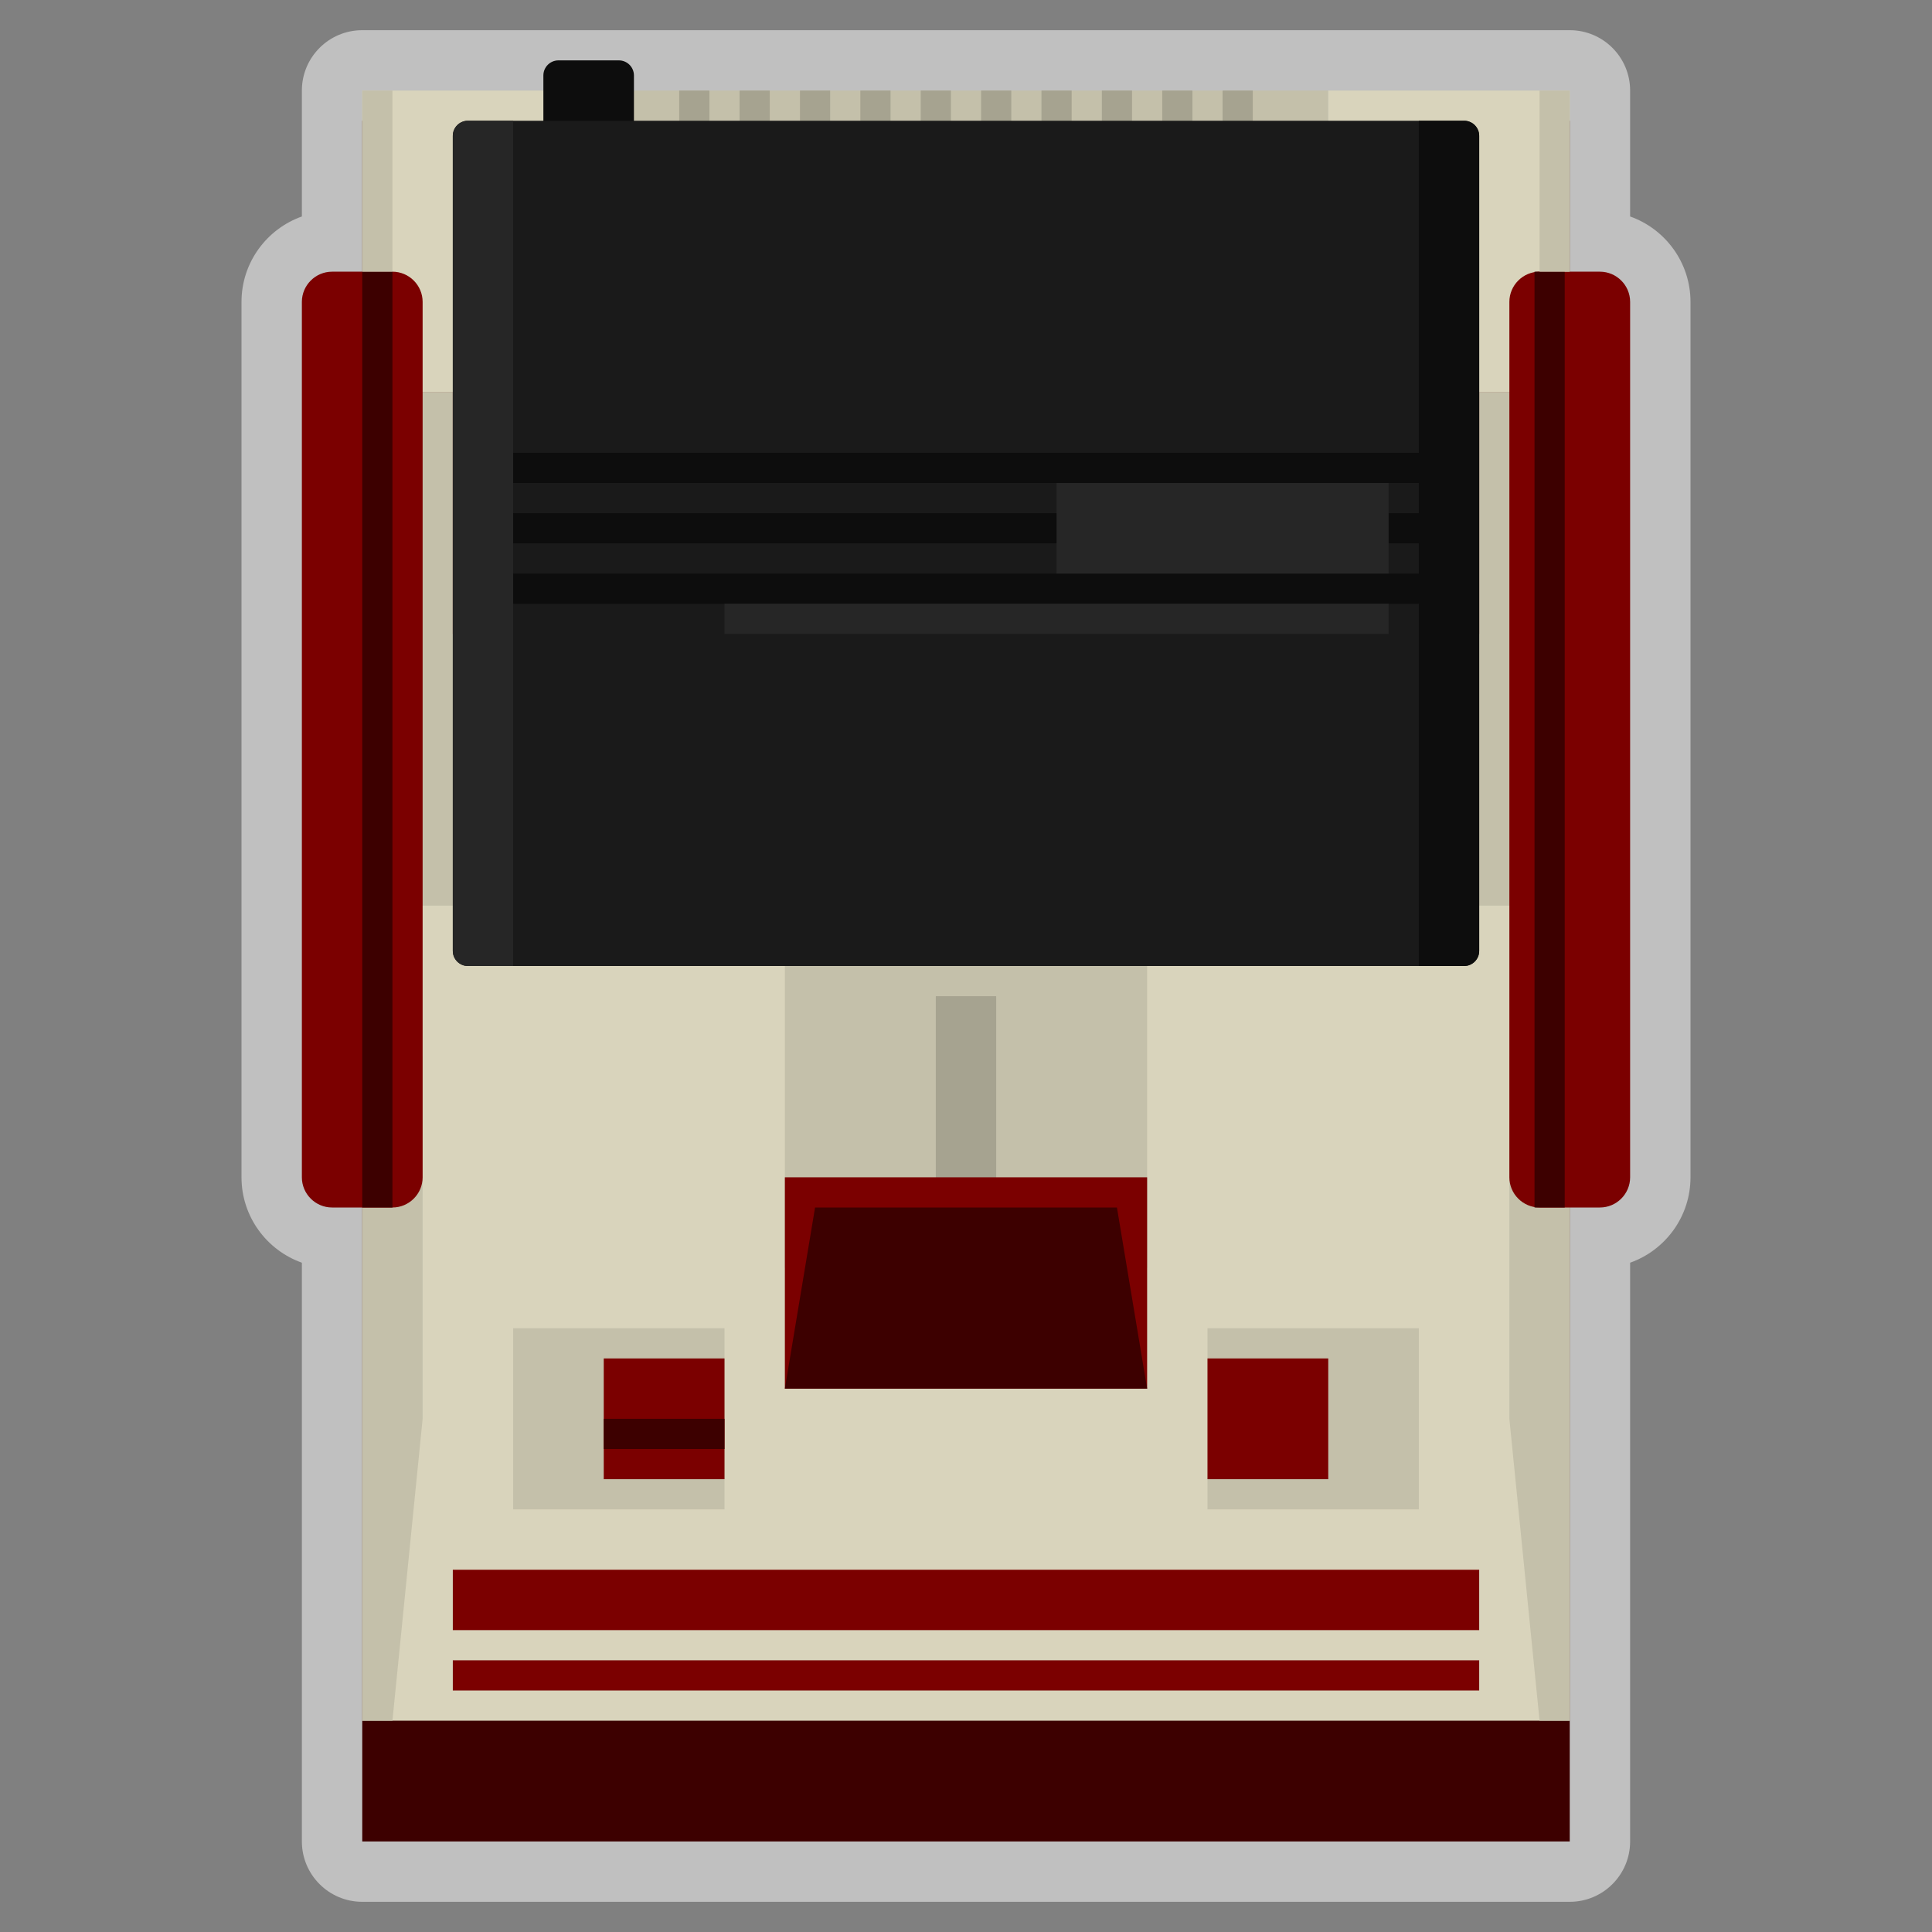 <?xml version="1.0" encoding="iso-8859-1"?>
<!-- Generator: Adobe Illustrator 27.8.1, SVG Export Plug-In . SVG Version: 6.00 Build 0)  -->
<svg version="1.1" id="Layer_1" xmlns="http://www.w3.org/2000/svg" xmlns:xlink="http://www.w3.org/1999/xlink" x="0px" y="0px"
	 viewBox="0 0 256 256" style="enable-background:new 0 0 256 256;" xml:space="preserve">
<rect x="0" y="0" width="256" height="256" fill="#808080" stroke="none"/>
<path style="opacity:0.5;fill:#FFFFFF;" d="M216,28.685V16v-4c0-4.418-3.582-8-8-8h-4h-28h-10h-4h-4h-4h-4h-4h-4h-4h-4h-4h-4h-4h-4
	h-4h-4h-4h-4h-4h-4h-4h-6h-4h-8H52h-4c-4.418,0-8,3.582-8,8v4v12.685c-4.656,1.651-8,6.1-8,11.315v116c0,5.215,3.344,9.664,8,11.315
	V228v16c0,4.418,3.582,8,8,8h160c4.418,0,8-3.582,8-8v-16v-60.685c4.656-1.651,8-6.1,8-11.315V40
	C224,34.785,220.656,30.336,216,28.685z"/>
<rect x="48" y="16" style="fill:#3D0000;" width="160" height="228"/>
<rect x="48" y="72" style="fill:#D9D4BC;" width="160" height="156"/>
<rect x="48" y="52" style="fill:#C4C0AA;" width="160" height="68"/>
<rect x="80" y="12" style="fill:#C4C0AA;" width="96" height="40"/>
<path style="fill:#C4C0AA;" d="M48,228h4l4-40v-48h-8C48,144,48,228,48,228z"/>
<path style="fill:#C4C0AA;" d="M208,228h-4l-4-40v-48h8C208,144,208,228,208,228z"/>
<rect x="60" y="208" style="fill:#7B0000;" width="136" height="8"/>
<rect x="60" y="220" style="fill:#7B0000;" width="136" height="4"/>
<rect x="68" y="176" style="fill:#C4C0AA;" width="28" height="24"/>
<rect x="160" y="176" style="fill:#C4C0AA;" width="28" height="24"/>
<g>
	<rect x="104" y="128" style="fill:#C4C0AA;" width="48" height="40"/>
	<rect x="124" y="132" style="fill:#A6A390;" width="8" height="28"/>
	<rect x="104" y="156" style="fill:#7B0000;" width="48" height="28"/>
	<polygon style="fill:#3D0000;" points="152,184 104,184 108,160 148,160 	"/>
	<rect x="80" y="180" style="fill:#7B0000;" width="16" height="16"/>
	<rect x="160" y="180" style="fill:#7B0000;" width="16" height="16"/>
</g>
<rect x="48" y="12" style="fill:#D9D4BC;" width="32" height="40"/>
<rect x="176" y="12" style="fill:#D9D4BC;" width="32" height="40"/>
<rect x="90" y="12" style="fill:#A6A390;" width="4" height="40"/>
<rect x="98" y="12" style="fill:#A6A390;" width="4" height="40"/>
<rect x="106" y="12" style="fill:#A6A390;" width="4" height="40"/>
<rect x="114" y="12" style="fill:#A6A390;" width="4" height="40"/>
<rect x="122" y="12" style="fill:#A6A390;" width="4" height="40"/>
<rect x="130" y="12" style="fill:#A6A390;" width="4" height="40"/>
<rect x="138" y="12" style="fill:#A6A390;" width="4" height="40"/>
<rect x="146" y="12" style="fill:#A6A390;" width="4" height="40"/>
<rect x="154" y="12" style="fill:#A6A390;" width="4" height="40"/>
<rect x="162" y="12" style="fill:#A6A390;" width="4" height="40"/>
<rect x="80" y="188" style="fill:#3D0000;" width="16" height="4"/>
<g>
	<path style="fill:#7B0000;" d="M52,160h-8c-2.2,0-4-1.8-4-4V40c0-2.2,1.8-4,4-4h8c2.2,0,4,1.8,4,4v116C56,158.2,54.2,160,52,160z"
		/>
	<path style="fill:#7B0000;" d="M212,160h-8c-2.2,0-4-1.8-4-4V40c0-2.2,1.8-4,4-4h8c2.2,0,4,1.8,4,4v116
		C216,158.2,214.2,160,212,160z"/>
	<rect x="48" y="36" style="fill:#3D0000;" width="4" height="124"/>
	<rect x="203.333" y="36" style="fill:#3D0000;" width="4" height="124"/>
</g>
<polygon style="fill:#CCCCCC;" points="172,84 84,84 80,52 176,52 "/>
<rect x="48" y="12" style="fill:#C4C0AA;" width="4" height="24"/>
<rect x="204" y="12" style="fill:#C4C0AA;" width="4" height="24"/>
<rect x="60" y="52" style="fill:#7B0000;" width="136" height="32"/>
<path style="fill:#3D0000;" d="M190,76H66c-1.105,0-2,0.895-2,2l0,0c0,1.105,0.895,2,2,2h124c1.105,0,2-0.895,2-2l0,0
	C192,76.895,191.105,76,190,76z"/>
<polygon style="fill:#262626;" points="176,116 80,116 72,108 72,96 184,96 184,108 "/>
<g>
	<path style="fill:#0D0D0D;" d="M82,24h-8c-1.105,0-2-0.895-2-2V10c0-1.105,0.895-2,2-2h8c1.105,0,2,0.895,2,2v12
		C84,23.105,83.105,24,82,24z"/>
	<path style="fill:#1A1A1A;" d="M194,128H62c-1.105,0-2-0.895-2-2V18c0-1.105,0.895-2,2-2h132c1.105,0,2,0.895,2,2v108
		C196,127.105,195.105,128,194,128z"/>
	<path style="fill:#262626;" d="M68,128h-6c-1.105,0-2-0.895-2-2V18c0-1.105,0.895-2,2-2h6V128z"/>
	<path style="fill:#0D0D0D;" d="M194,128h-6V16h6c1.105,0,2,0.895,2,2v108C196,127.105,195.105,128,194,128z"/>
	<rect x="68" y="60" style="fill:#0D0D0D;" width="120" height="4"/>
	<rect x="68" y="68" style="fill:#0D0D0D;" width="120" height="4"/>
	<rect x="68" y="76" style="fill:#0D0D0D;" width="120" height="4"/>
	<rect x="140" y="64" style="fill:#262626;" width="44" height="12"/>
	<rect x="96" y="80" style="fill:#262626;" width="88" height="4"/>
</g>
</svg>
